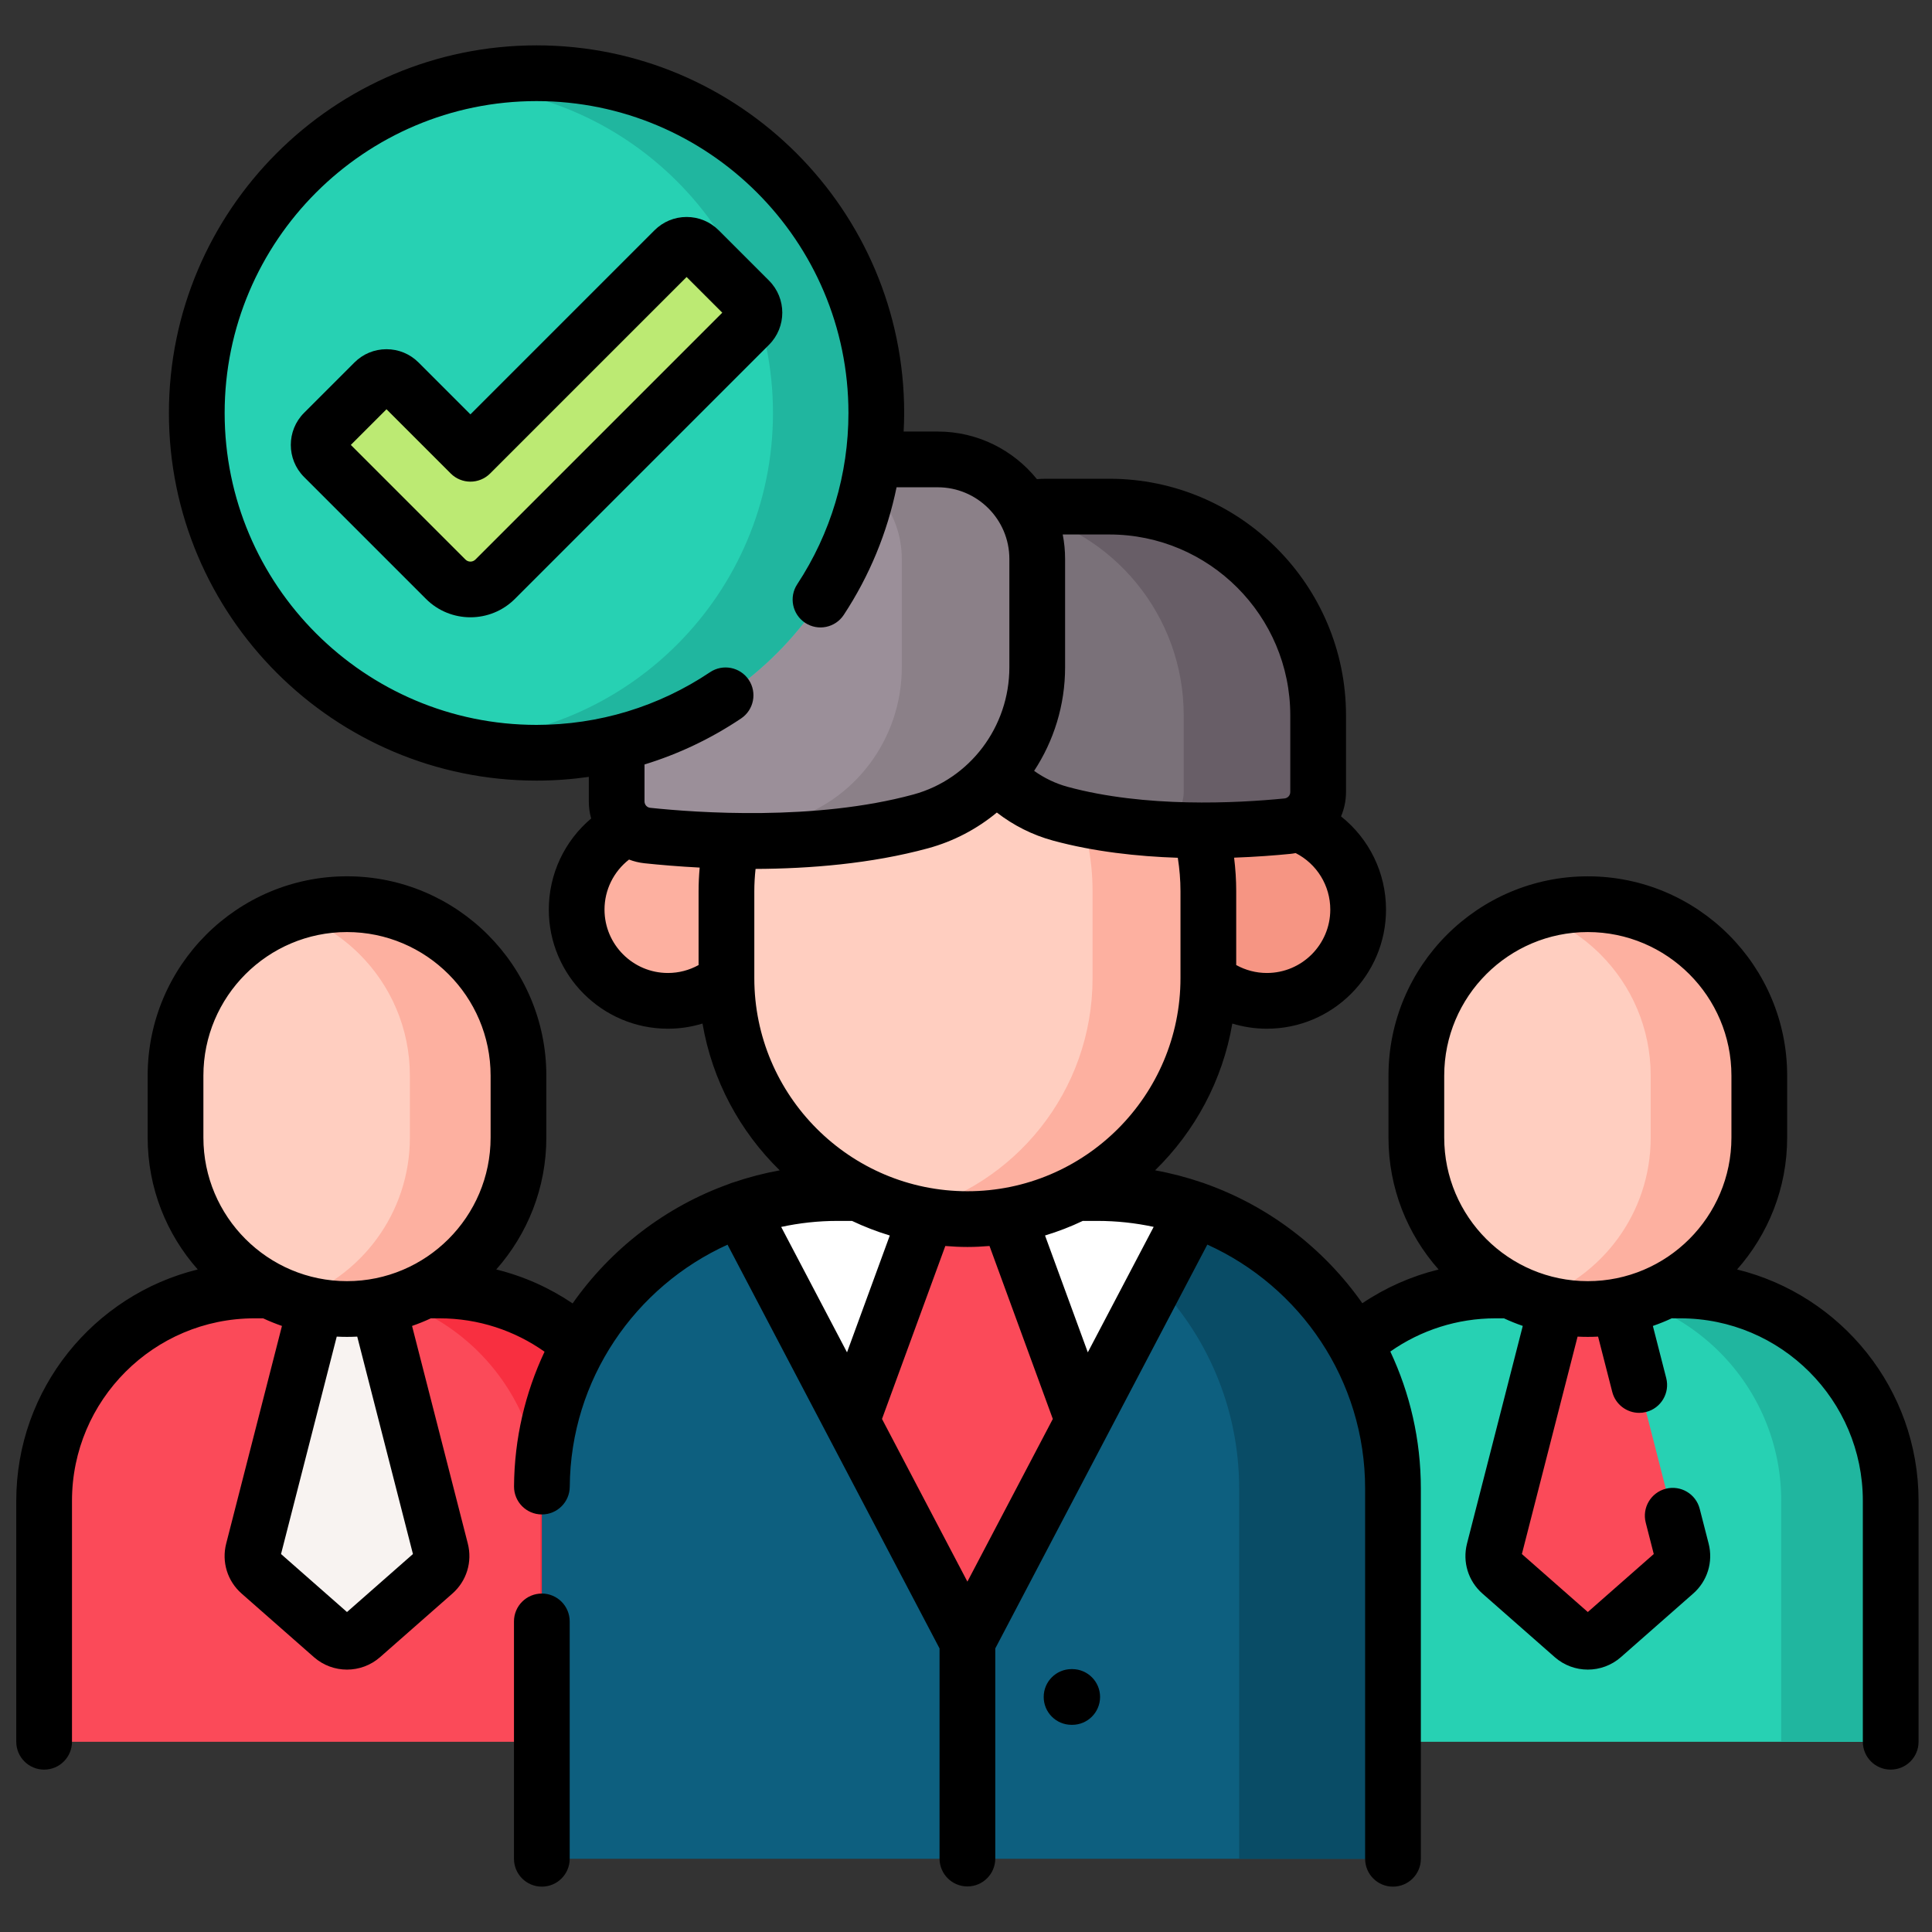 <svg width="65" height="65" viewBox="0 0 65 65" fill="none" xmlns="http://www.w3.org/2000/svg">
<rect x="0" y="0" width="65" height="65" fill="#333333" stroke="none"/>
<g clip-path="url(#clip0)">
<path d="M63.61 58.6H43.231V50.493C43.231 46.585 46.399 43.416 50.307 43.416H56.533C60.442 43.416 63.61 46.585 63.61 50.493V58.6H63.61Z" fill="#27D1B3"/>
<path d="M56.347 52.91L53.913 55.05C53.631 55.297 53.21 55.297 52.928 55.05L50.494 52.91C50.283 52.725 50.194 52.437 50.264 52.165L52.506 43.416H54.335L56.577 52.165C56.647 52.437 56.557 52.725 56.347 52.91Z" fill="#FB4A59"/>
<path d="M63.61 50.493V58.6H59.927V50.493C59.927 46.586 56.758 43.416 52.85 43.416H56.533C60.441 43.417 63.61 46.586 63.61 50.493Z" fill="#20B69F"/>
<path d="M53.42 44.041C50.234 44.041 47.651 41.458 47.651 38.272V36.189C47.651 33.003 50.234 30.42 53.42 30.42C56.607 30.42 59.19 33.003 59.19 36.189V38.272C59.19 41.458 56.607 44.041 53.42 44.041Z" fill="#FFCEC0"/>
<path d="M59.19 36.19V38.272C59.19 41.458 56.607 44.041 53.421 44.041C52.783 44.041 52.169 43.937 51.595 43.746C53.886 42.98 55.536 40.819 55.536 38.272V36.19C55.536 34.598 54.891 33.155 53.847 32.11C53.221 31.485 52.454 31.003 51.595 30.716C52.169 30.525 52.783 30.421 53.421 30.421C55.013 30.421 56.456 31.066 57.5 32.11C58.544 33.155 59.19 34.598 59.19 36.19Z" fill="#FDB0A0"/>
<path d="M21.864 58.6H1.485V50.493C1.485 46.585 4.653 43.416 8.561 43.416H14.787C18.695 43.416 21.863 46.585 21.863 50.493V58.6H21.864Z" fill="#FB4A59"/>
<path d="M14.6 52.91L12.167 55.05C11.885 55.297 11.463 55.297 11.182 55.05L8.748 52.91C8.537 52.725 8.448 52.437 8.518 52.165L10.759 43.416H12.589L14.831 52.165C14.9 52.437 14.811 52.725 14.6 52.91Z" fill="#F8F3F1"/>
<path d="M21.863 50.493V58.6H18.18V50.493C18.18 46.586 15.011 43.416 11.104 43.416H14.787C18.694 43.417 21.863 46.586 21.863 50.493Z" fill="#F82F40"/>
<path d="M11.674 44.041C8.488 44.041 5.905 41.458 5.905 38.272V36.189C5.905 33.003 8.488 30.42 11.674 30.42C14.86 30.42 17.443 33.003 17.443 36.189V38.272C17.443 41.458 14.86 44.041 11.674 44.041Z" fill="#FFCEC0"/>
<path d="M17.443 36.19V38.272C17.443 41.458 14.86 44.041 11.674 44.041C11.037 44.041 10.422 43.937 9.848 43.746C12.139 42.98 13.79 40.819 13.79 38.272V36.19C13.79 34.598 13.145 33.155 12.101 32.11C11.475 31.485 10.708 31.003 9.848 30.716C10.422 30.525 11.037 30.421 11.674 30.421C13.267 30.421 14.71 31.066 15.754 32.11C16.798 33.155 17.443 34.598 17.443 36.19Z" fill="#FDB0A0"/>
<path d="M46.865 62.537H18.23V50.082C18.23 44.59 22.681 40.138 28.173 40.138H36.922C42.413 40.138 46.865 44.59 46.865 50.082V62.537H46.865Z" fill="#0D5F7F"/>
<path d="M46.865 50.082V62.537H41.69V50.082C41.69 44.591 37.236 40.138 31.746 40.138H36.922C42.412 40.138 46.865 44.591 46.865 50.082Z" fill="#094C66"/>
<path d="M40.183 40.686L32.547 55.229L24.912 40.686C25.933 40.333 27.032 40.139 28.174 40.139H36.921C38.063 40.139 39.161 40.333 40.183 40.686Z" fill="white"/>
<path d="M36.444 47.806L32.547 55.229L28.651 47.806L31.457 40.139H33.638L36.444 47.806Z" fill="#FB4A59"/>
<path d="M22.471 33.673C24.167 33.673 25.541 32.298 25.541 30.602C25.541 28.907 24.167 27.532 22.471 27.532C20.776 27.532 19.401 28.907 19.401 30.602C19.401 32.298 20.776 33.673 22.471 33.673Z" fill="#FDB0A0"/>
<path d="M42.623 33.673C44.319 33.673 45.694 32.298 45.694 30.602C45.694 28.907 44.319 27.532 42.623 27.532C40.928 27.532 39.553 28.907 39.553 30.602C39.553 32.298 40.928 33.673 42.623 33.673Z" fill="#F69583"/>
<path d="M32.547 41.016C28.07 41.016 24.441 37.386 24.441 32.909V29.983C24.441 25.506 28.07 21.877 32.547 21.877C37.024 21.877 40.654 25.506 40.654 29.983V32.909C40.654 37.386 37.024 41.016 32.547 41.016Z" fill="#FFCEC0"/>
<path d="M40.654 29.983V32.908C40.654 37.387 37.024 41.015 32.547 41.015C31.877 41.015 31.224 40.934 30.6 40.778C34.136 39.907 36.758 36.715 36.758 32.908V29.983C36.758 27.744 35.851 25.718 34.382 24.25C33.355 23.223 32.056 22.471 30.6 22.113C31.224 21.957 31.877 21.876 32.548 21.876C34.786 21.876 36.812 22.783 38.281 24.25C39.747 25.718 40.654 27.744 40.654 29.983Z" fill="#FDB0A0"/>
<path d="M43.307 27.796C41.683 27.957 38.446 28.131 35.67 27.376C33.697 26.839 32.344 25.023 32.344 22.978V19.884C32.344 18.316 33.615 17.044 35.184 17.044H37.321C41.202 17.044 44.348 20.19 44.348 24.071V26.646C44.348 27.241 43.898 27.737 43.307 27.796Z" fill="#7A7179"/>
<path d="M44.348 24.072V26.647C44.348 27.24 43.899 27.737 43.306 27.796C42.186 27.908 40.301 28.024 38.327 27.837C38.491 27.823 38.643 27.81 38.785 27.796C39.376 27.737 39.825 27.24 39.825 26.647V24.072C39.825 20.691 37.441 17.869 34.264 17.198C34.551 17.098 34.861 17.044 35.183 17.044H37.32C41.202 17.044 44.348 20.189 44.348 24.072Z" fill="#685E67"/>
<path d="M21.778 28.11C23.616 28.305 27.588 28.557 30.976 27.635C33.301 27.002 34.897 24.862 34.897 22.451V18.805C34.897 16.956 33.398 15.457 31.549 15.457H29.03C24.455 15.457 20.747 19.165 20.747 23.739V26.962C20.747 27.552 21.191 28.049 21.778 28.11Z" fill="#9B8F99"/>
<path d="M34.896 18.804V22.451C34.896 24.862 33.3 27.003 30.976 27.635C28.178 28.397 24.982 28.357 22.921 28.212C24.084 28.12 25.284 27.943 26.418 27.635C28.744 27.003 30.34 24.862 30.34 22.451V18.804C30.34 17.227 29.247 15.903 27.779 15.55C28.186 15.487 28.605 15.456 29.029 15.456H31.549C33.398 15.456 34.896 16.956 34.896 18.804Z" fill="#8B8088"/>
<path d="M18.052 25.325C24.365 25.325 29.482 20.207 29.482 13.894C29.482 7.581 24.365 2.463 18.052 2.463C11.738 2.463 6.621 7.581 6.621 13.894C6.621 20.207 11.738 25.325 18.052 25.325Z" fill="#27D1B3"/>
<path d="M29.483 13.894C29.483 20.207 24.365 25.325 18.052 25.325C17.002 25.325 15.985 25.184 15.019 24.918C21.09 24.898 26.006 19.969 26.006 13.894C26.006 7.818 21.089 2.89 15.017 2.871C15.984 2.605 17.001 2.464 18.052 2.464C24.365 2.464 29.483 7.581 29.483 13.894Z" fill="#20B69F"/>
<path d="M14.995 19.487L10.893 15.385C10.663 15.155 10.663 14.783 10.893 14.553L12.587 12.859C12.816 12.63 13.189 12.63 13.419 12.859L15.827 15.267L22.684 8.41C22.914 8.18 23.286 8.18 23.516 8.41L25.21 10.104C25.439 10.334 25.439 10.706 25.21 10.936L16.658 19.487C16.199 19.947 15.454 19.947 14.995 19.487Z" fill="#BCEA73"/>
<path d="M58.442 42.71C59.489 41.527 60.127 39.973 60.127 38.272V36.189C60.127 32.491 57.118 29.483 53.42 29.483C49.722 29.483 46.714 32.491 46.714 36.189V38.272C46.714 39.973 47.352 41.528 48.4 42.711C47.486 42.935 46.617 43.319 45.834 43.846C44.542 42.006 42.697 40.583 40.541 39.82C40.508 39.806 40.474 39.794 40.44 39.785C39.93 39.61 39.403 39.472 38.862 39.374C40.198 38.069 41.132 36.355 41.46 34.437C41.833 34.55 42.224 34.61 42.623 34.61C44.833 34.61 46.631 32.812 46.631 30.602C46.631 29.359 46.059 28.215 45.118 27.467C45.225 27.214 45.285 26.938 45.285 26.646V24.071C45.285 19.679 41.712 16.107 37.321 16.107H35.184C35.085 16.107 34.985 16.112 34.886 16.12C34.099 15.145 32.896 14.519 31.549 14.519H30.402C30.413 14.311 30.42 14.103 30.42 13.894C30.42 7.074 24.872 1.526 18.052 1.526C11.232 1.526 5.683 7.074 5.683 13.894C5.683 20.714 11.232 26.263 18.052 26.263C18.644 26.263 19.231 26.22 19.81 26.137V26.962C19.81 27.161 19.837 27.354 19.889 27.537C18.995 28.29 18.464 29.404 18.464 30.602C18.464 32.812 20.262 34.61 22.471 34.61C22.871 34.61 23.262 34.55 23.635 34.436C23.963 36.355 24.897 38.07 26.233 39.375C25.702 39.472 25.184 39.607 24.682 39.778C24.63 39.791 24.578 39.81 24.527 39.833C22.386 40.599 20.551 42.02 19.265 43.852C18.493 43.33 17.626 42.939 16.696 42.71C17.743 41.527 18.381 39.973 18.381 38.272V36.189C18.381 32.491 15.372 29.482 11.674 29.482C7.976 29.482 4.968 32.491 4.968 36.189V38.272C4.968 39.972 5.606 41.527 6.653 42.71C3.153 43.569 0.547 46.731 0.547 50.493V58.599C0.547 59.117 0.967 59.537 1.485 59.537C2.003 59.537 2.422 59.117 2.422 58.599V50.493C2.422 47.108 5.176 44.354 8.561 44.354H8.853C9.059 44.45 9.27 44.535 9.486 44.61L7.61 51.932C7.452 52.549 7.651 53.194 8.129 53.614L10.563 55.754C10.88 56.032 11.277 56.172 11.674 56.172C12.072 56.172 12.469 56.032 12.786 55.754L15.22 53.614C15.698 53.194 15.897 52.549 15.739 51.932L13.863 44.61C14.079 44.535 14.29 44.45 14.495 44.354H14.787C16.102 44.354 17.321 44.77 18.321 45.477C17.672 46.856 17.305 48.391 17.294 50.008C17.29 50.526 17.707 50.949 18.225 50.952H18.231C18.746 50.952 19.165 50.536 19.169 50.021C19.193 46.404 21.372 43.284 24.477 41.876L31.61 55.46V62.529C31.61 63.047 32.03 63.467 32.547 63.467C33.065 63.467 33.485 63.047 33.485 62.529V55.46L40.619 41.873C43.745 43.287 45.928 46.433 45.928 50.082V62.537C45.928 63.055 46.347 63.474 46.865 63.474C47.383 63.474 47.803 63.055 47.803 62.537V50.082C47.803 48.434 47.434 46.872 46.776 45.471C47.805 44.748 49.039 44.354 50.307 44.354H50.599C50.805 44.449 51.016 44.535 51.232 44.609L49.356 51.932C49.198 52.549 49.397 53.194 49.875 53.614L52.309 55.754C52.626 56.032 53.023 56.172 53.42 56.172C53.818 56.172 54.215 56.032 54.532 55.754L56.965 53.614C57.444 53.194 57.643 52.549 57.485 51.932L57.185 50.763C57.057 50.261 56.547 49.959 56.044 50.087C55.543 50.216 55.24 50.726 55.369 51.228L55.639 52.284L53.42 54.235L51.202 52.284L53.076 44.969C53.19 44.975 53.305 44.978 53.42 44.978C53.536 44.978 53.651 44.975 53.766 44.969L54.242 46.828C54.35 47.252 54.731 47.534 55.149 47.534C55.226 47.534 55.305 47.524 55.383 47.504C55.884 47.376 56.187 46.865 56.058 46.363L55.609 44.61C55.827 44.534 56.039 44.449 56.246 44.352C56.26 44.352 56.274 44.354 56.288 44.354H56.534C59.919 44.354 62.673 47.108 62.673 50.493V58.6C62.673 59.117 63.092 59.537 63.61 59.537C64.128 59.537 64.548 59.117 64.548 58.6V50.493C64.547 46.731 61.942 43.569 58.442 42.71ZM6.843 36.189C6.843 33.525 9.01 31.358 11.674 31.358C14.338 31.358 16.506 33.525 16.506 36.189V38.272C16.506 40.936 14.338 43.103 11.674 43.103C9.01 43.103 6.843 40.936 6.843 38.272V36.189H6.843ZM13.893 52.284L11.674 54.235L9.455 52.284L11.329 44.969C11.444 44.975 11.559 44.978 11.674 44.978C11.79 44.978 11.905 44.975 12.019 44.969L13.893 52.284ZM42.623 32.735C42.258 32.735 41.906 32.642 41.591 32.468V29.983C41.591 29.61 41.567 29.232 41.52 28.855C42.249 28.829 42.894 28.779 43.399 28.729C43.464 28.723 43.528 28.713 43.591 28.701C44.303 29.063 44.756 29.794 44.756 30.602C44.756 31.778 43.8 32.735 42.623 32.735ZM37.321 17.982C40.679 17.982 43.41 20.713 43.41 24.071V26.646C43.41 26.759 43.326 26.852 43.214 26.863C41.611 27.022 38.531 27.183 35.916 26.471C35.513 26.361 35.133 26.178 34.792 25.935C35.454 24.927 35.834 23.724 35.834 22.451V18.805C35.834 18.523 35.806 18.248 35.754 17.982H37.321V17.982ZM24.933 24.172C25.363 23.884 25.478 23.301 25.19 22.871C24.901 22.441 24.319 22.327 23.889 22.615C22.16 23.775 20.142 24.388 18.051 24.388C12.265 24.388 7.558 19.68 7.558 13.894C7.558 8.108 12.265 3.401 18.051 3.401C23.837 3.401 28.545 8.108 28.545 13.894C28.545 15.952 27.949 17.945 26.822 19.656C26.537 20.089 26.657 20.67 27.089 20.955C27.521 21.24 28.103 21.12 28.387 20.688C29.253 19.373 29.851 17.918 30.164 16.394H31.548C32.878 16.394 33.959 17.475 33.959 18.805V22.451C33.959 24.453 32.631 26.213 30.729 26.73C27.427 27.629 23.438 27.343 21.876 27.178C21.767 27.167 21.684 27.074 21.684 26.962V25.72C22.83 25.368 23.924 24.849 24.933 24.172ZM20.338 30.602C20.338 29.936 20.648 29.32 21.163 28.919C21.326 28.98 21.498 29.024 21.679 29.043C22.193 29.097 22.826 29.152 23.54 29.189C23.516 29.455 23.503 29.72 23.503 29.983V32.468C23.189 32.642 22.837 32.735 22.471 32.735C21.295 32.735 20.338 31.778 20.338 30.602ZM25.378 32.909V29.983C25.378 29.736 25.393 29.485 25.42 29.234C27.239 29.226 29.308 29.061 31.222 28.54C32.089 28.304 32.873 27.887 33.538 27.337C34.098 27.771 34.74 28.094 35.424 28.28C36.8 28.655 38.272 28.814 39.626 28.859C39.685 29.235 39.716 29.613 39.716 29.983V32.909C39.716 36.862 36.5 40.078 32.547 40.078C28.595 40.078 25.378 36.862 25.378 32.909ZM32.547 53.212L29.674 47.739L31.804 41.92C32.049 41.94 32.297 41.953 32.547 41.953C32.798 41.953 33.045 41.94 33.291 41.92L35.421 47.739L32.547 53.212ZM28.173 41.076H28.665C29.073 41.27 29.498 41.434 29.936 41.567L28.497 45.498L26.282 41.279C26.892 41.147 27.525 41.076 28.173 41.076ZM36.598 45.498L35.159 41.567C35.597 41.434 36.023 41.27 36.431 41.075C36.435 41.075 36.44 41.076 36.444 41.076H36.922C37.571 41.076 38.203 41.146 38.814 41.277L36.598 45.498ZM48.589 38.272V36.189C48.589 33.525 50.756 31.358 53.42 31.358C56.085 31.358 58.252 33.525 58.252 36.189V38.272C58.252 40.936 56.085 43.103 53.42 43.103C50.756 43.103 48.589 40.936 48.589 38.272Z" fill="black"/>
<path d="M18.23 53.613C17.712 53.613 17.292 54.033 17.292 54.551V62.537C17.292 63.054 17.712 63.474 18.23 63.474C18.747 63.474 19.167 63.054 19.167 62.537V54.551C19.167 54.033 18.747 53.613 18.23 53.613Z" fill="black"/>
<path d="M36.076 56.155H36.054C36.053 56.155 36.052 56.155 36.051 56.155C35.535 56.155 35.115 56.573 35.114 57.09C35.112 57.608 35.531 58.029 36.049 58.03H36.071H36.073C36.59 58.03 37.009 57.612 37.011 57.095C37.012 56.578 36.593 56.157 36.076 56.155Z" fill="black"/>
<path d="M25.873 9.441L24.179 7.747C23.891 7.459 23.508 7.3 23.1 7.3C22.693 7.3 22.309 7.459 22.021 7.747L15.827 13.941L14.082 12.196C13.794 11.908 13.411 11.749 13.003 11.749C12.595 11.749 12.212 11.908 11.924 12.196L10.23 13.89C9.635 14.485 9.635 15.453 10.23 16.048L14.332 20.15C14.744 20.562 15.286 20.768 15.827 20.768C16.368 20.768 16.91 20.562 17.322 20.15L25.873 11.599C26.468 11.004 26.468 10.036 25.873 9.441ZM15.996 18.824C15.903 18.918 15.751 18.918 15.658 18.824L11.803 14.969L13.003 13.769L15.164 15.93C15.53 16.296 16.124 16.296 16.49 15.93L23.1 9.32L24.3 10.52L15.996 18.824Z" fill="black"/>
</g>
<defs>
<clipPath id="clip0">
<rect width="64" height="64" fill="white" transform="translate(0.547 0.5)"/>
</clipPath>
</defs>
</svg>
